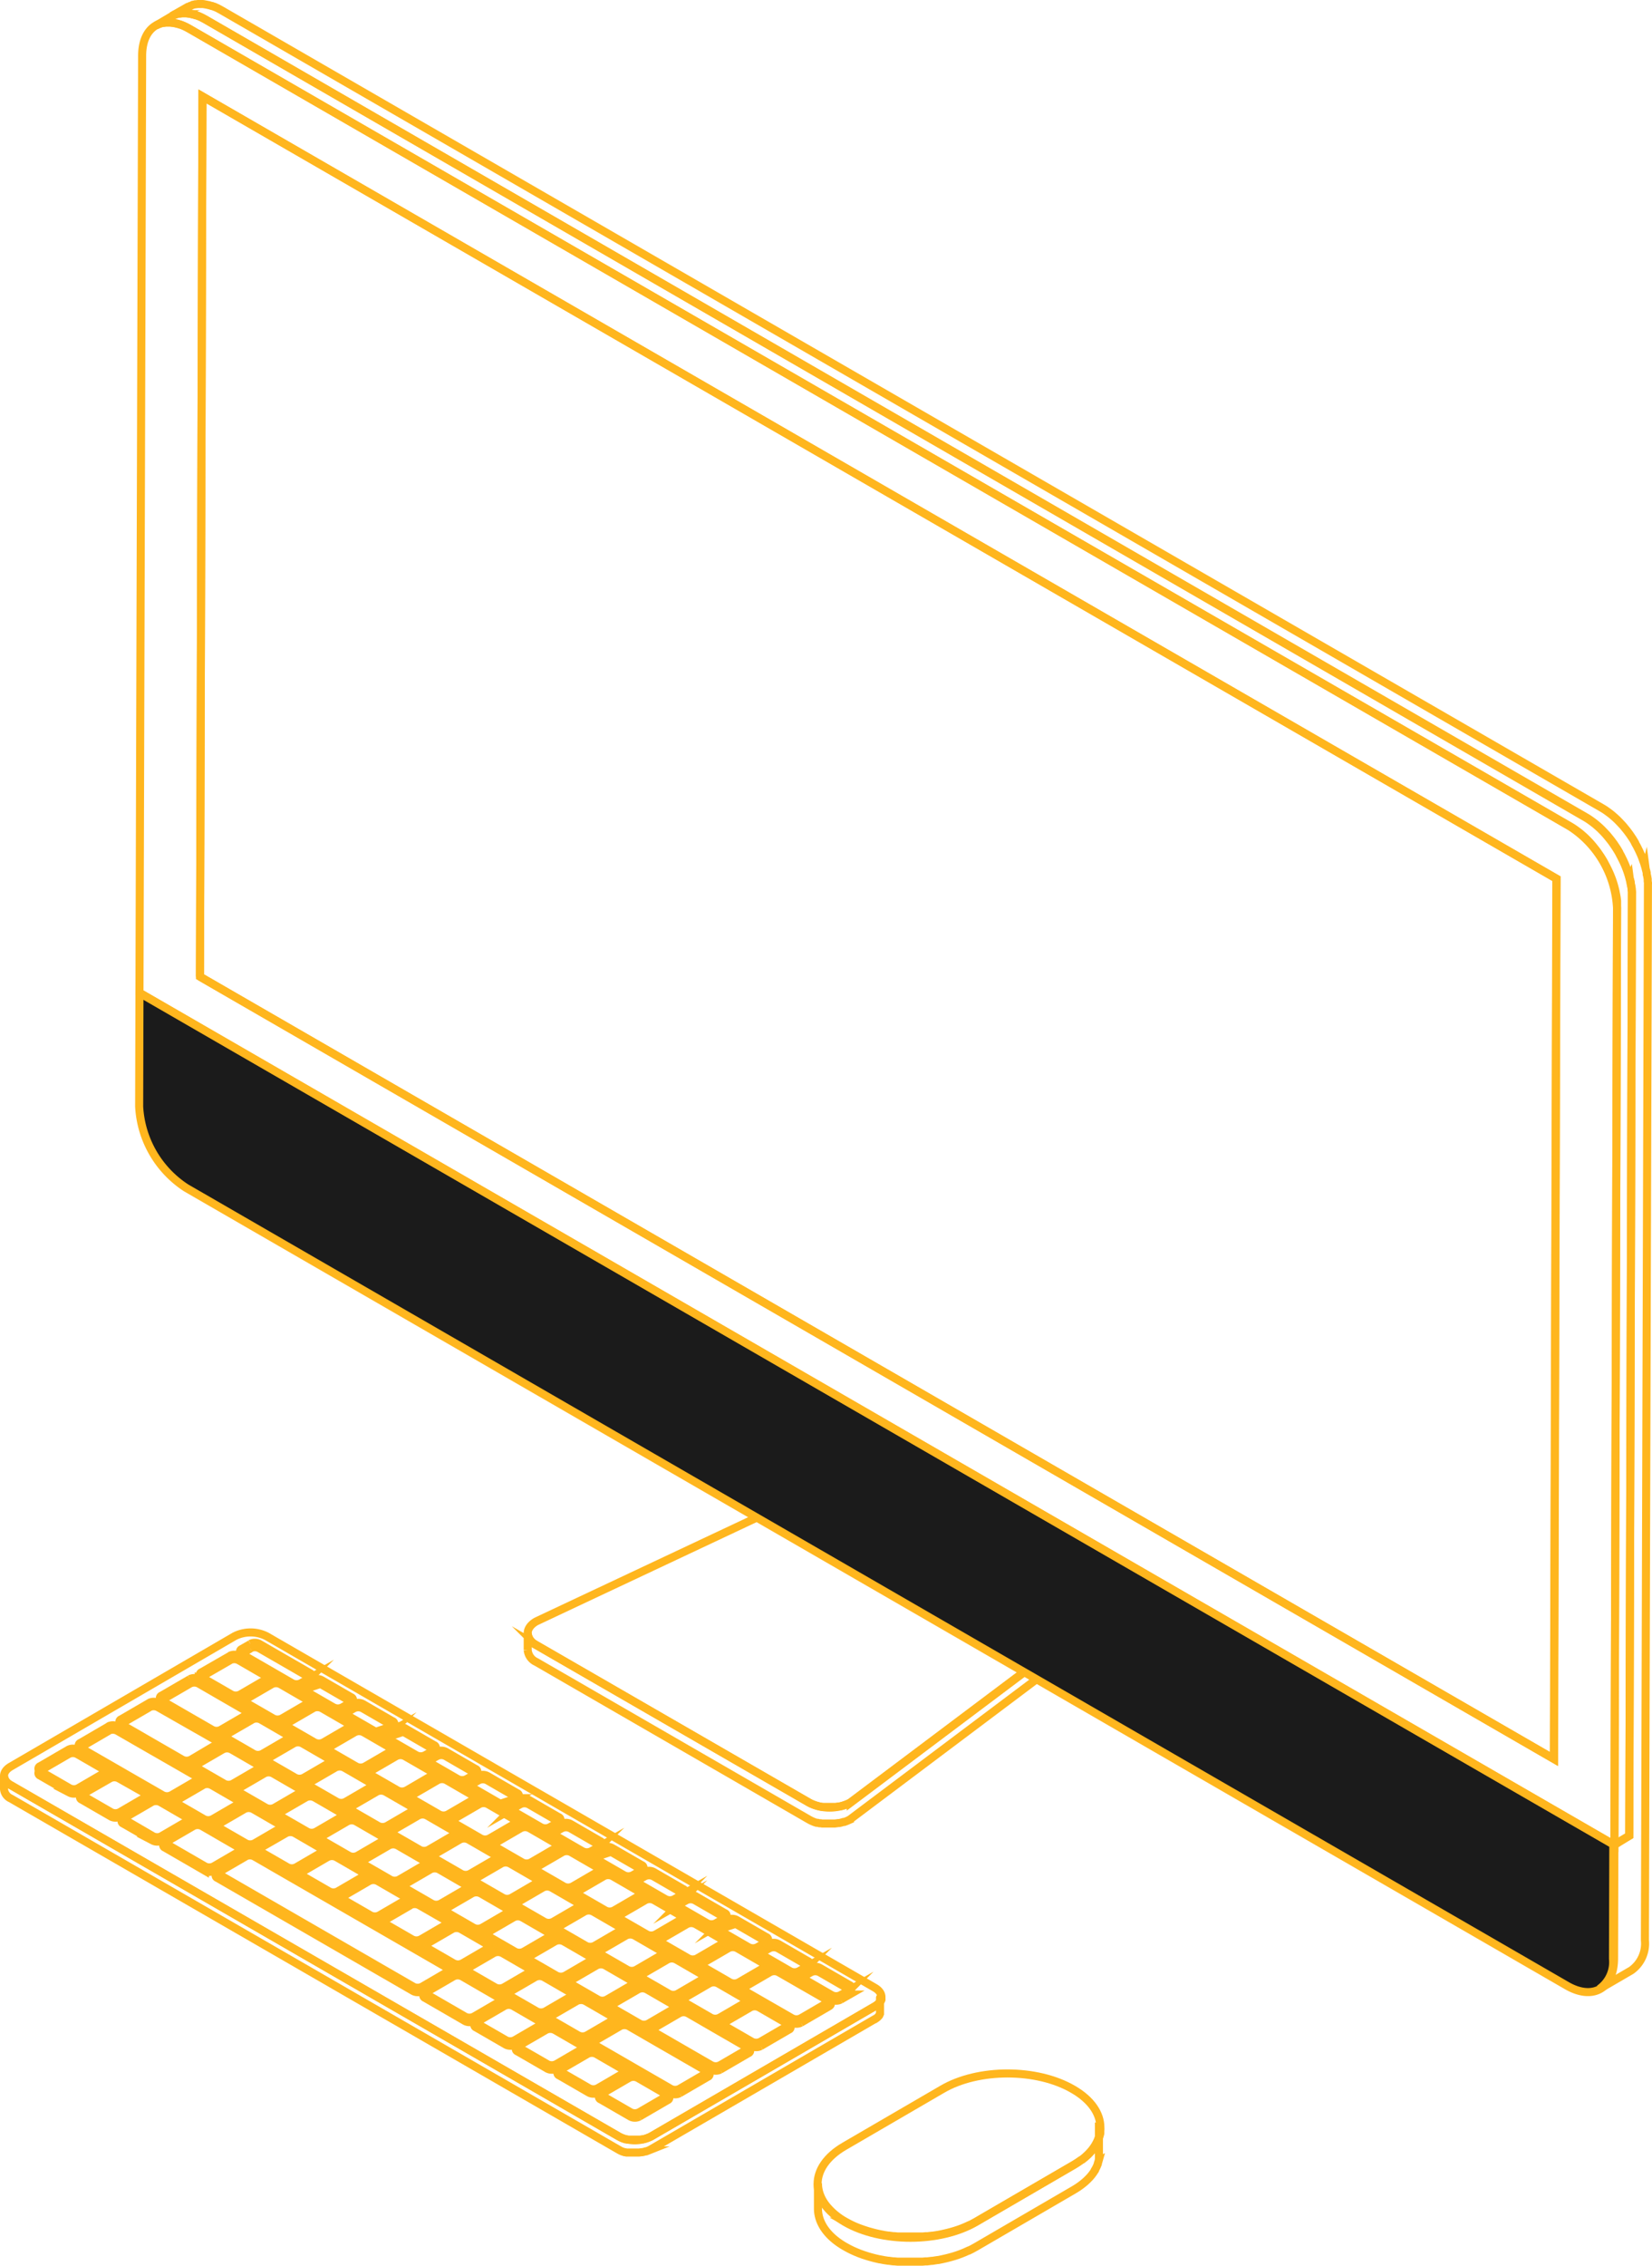 <svg xmlns="http://www.w3.org/2000/svg" viewBox="590.734 312.651 205.097 281.119">
  <defs>
    <style>
      .cls-1 {
        fill: none;
      }

      .cls-1, .cls-2 {
        stroke: #ffb61e;
        stroke-miterlimit: 10;
        stroke-width: 1px;
      }

      .cls-2 {
        fill: #1b1b1b;
      }
    </style>
  </defs>
  <g id="iMacOutline" transform="translate(590.744 312.601)">
    <g id="Escritorio_2D" data-name="Escritorio 2D" transform="translate(0.49 0.55)">
      <g id="Monitor" transform="translate(16.776)">
        <path id="Path_86" data-name="Path 86" class="cls-1" d="M190.4,360.945v.2a.133.133,0,0,1-.033.1l-.039.088-.05.11-.05.077-.083.127-.094.121h0l-.149.149-.11.088-.1.077-.127.088-.138.088-30.863,23.18a3.705,3.705,0,0,1-.336.171l-.1.044-.281.1-.1.033-.182.055-.143.039-.2.044h-.138l-.408.055h-1.675l-.187-.033-.149-.028-.22-.055-.121-.033c-.132-.039-.259-.083-.386-.132l-.182-.077-.094-.039-.265-.138-33.883-19.554a1.791,1.791,0,0,1-1.058-1.477v2.105a1.791,1.791,0,0,0,1.058,1.477l33.9,19.576.265.138.094.039.16.072h0c.127.05.254.094.386.132h.127l.22.055h.149l.187.033h1.6l.408-.055h.116l.2-.044.138-.039.187-.055h.1l.281-.1.1-.044a3.727,3.727,0,0,0,.336-.171l30.863-23.18h.044l.094-.061.127-.088.1-.077.11-.094h0l.127-.132v-.028L190,363.8v-.039l.083-.127.033-.055h0c0-.039.039-.072.055-.11l.033-.066h0a.133.133,0,0,1,.033-.1c.033-.033,0-.05,0-.072h0V360.9C190.4,360.852,190.4,360.89,190.4,360.945Z" transform="translate(-70.216 -162.293)"/>
        <path id="Path_87" data-name="Path 87" class="cls-1" d="M189.332,345.556c1.405.81,1.411,2.122,0,2.937l-30.863,23.18a5.588,5.588,0,0,1-5.07,0L119.51,352.12c-1.405-.81-1.411-2.122,0-2.937l39.13-18.408a5.583,5.583,0,0,1,5.065,0Z" transform="translate(-70.217 -148.508)"/>
        <path id="Path_88" data-name="Path 88" class="cls-2" d="M30.969,223.14l-.039,14.114a12.863,12.863,0,0,0,5.825,10.091l171.421,98.982c3.23,1.863,5.853.369,5.864-3.345l.039-14.114Z" transform="translate(-30.93 -100.466)"/>
        <path id="Path_89" data-name="Path 89" class="cls-1" d="M208.616,104.45a12.835,12.835,0,0,1,5.825,10.1l-.325,116.265L31,125.073,31.331,8.813c0-3.709,2.634-5.208,5.864-3.345Zm-170.1,18.628L206.6,220.141l.309-109.222L38.82,13.862l-.309,109.222" transform="translate(-30.961 -2.398)"/>
        <path id="Path_90" data-name="Path 90" class="cls-1" d="M44.939,21.34,44.63,130.562l168.115,97.064.309-109.222Z" transform="translate(-37.08 -9.882)"/>
        <path id="Path_91" data-name="Path 91" class="cls-1" d="M363.26,414.98Z" transform="translate(-180.105 -186.578)"/>
        <path id="Path_92" data-name="Path 92" class="cls-1" d="M40.239.914h.072L40.52.8h.072l.281-.149h0a2.007,2.007,0,0,0,.292-.066h.083L41.512.55h.463a1.368,1.368,0,0,1,.391.039h0a4.684,4.684,0,0,1,.485.1h.044l.314.1h.066l.259.1h.033l.066.028.281.127.1.05.369.2L215.832,100.3c.187.11.375.226.551.353l.176.127.369.276.2.165.331.287.2.187.121.116.127.132q.2.2.391.413l.127.132.1.121.226.276.149.182.116.154.165.22.11.149.176.265.116.171.05.072q.154.242.3.5v.033l.055.1.2.358.083.171.088.176.077.154c.066.138.127.276.187.413l.033.072h0q.116.259.215.551l.033.1.072.193c.033.088.066.176.094.265s.039.138.061.2l.072.243.044.149a1.284,1.284,0,0,0,.066.27c.022.094.05.2.072.3v.1a.425.425,0,0,0,.039.215c.028.154.061.314.083.468v.127a1.291,1.291,0,0,0,.028.292.531.531,0,0,1,0,.209v.645L221.2,226.665h0l-.039,14.114a4.08,4.08,0,0,1-1.7,3.748l-1.979,1.152L215.5,246.83a4.086,4.086,0,0,0,1.7-3.748l.039-14.114h0l1.979-1.146h0l.331-116.259v-.854c0-.072-.033-.281-.05-.419s-.05-.309-.083-.468-.039-.215-.061-.32-.05-.2-.072-.3-.072-.276-.11-.419l-.072-.243q-.072-.231-.154-.468l-.072-.193c-.083-.215-.165-.43-.259-.639l-.033-.072q-.127-.287-.265-.551l-.088-.176-.287-.551-.055-.1c-.116-.2-.242-.4-.369-.6l-.116-.171-.287-.419-.165-.22-.265-.336-.226-.276-.22-.254q-.193-.215-.391-.413l-.248-.248-.2-.182-.331-.287-.2-.165-.369-.276-.176-.127c-.182-.127-.369-.248-.551-.353L42.415,2.451l-.369-.2-.1-.05-.276-.127-.1-.044-.259-.1h-.061l-.314-.1h-.044a4.7,4.7,0,0,0-.485-.1h0c-.132,0-.265-.033-.391-.039h-.468l-.265.033H39.2a1.069,1.069,0,0,0-.292.066h0l-.287.11h-.072l-.215.1-.072.039Z" transform="translate(-34.22 -0.55)"/>
        <path id="Path_93" data-name="Path 93" class="cls-1" d="M36.662,3.008h.072l.215-.165h.072l.265-.094h0a2.007,2.007,0,0,0,.292-.066h.083l.265-.033h.468a1.368,1.368,0,0,1,.391.039h0a4.684,4.684,0,0,1,.485.1h.044l.314.1h.066l.259.1h.033l.066.028.281.127.1.05.38.2,171.438,99c.187.11.375.226.551.353l.176.127.369.276.2.165.331.287.2.187.121.116.127.132q.2.2.391.413l.127.132.1.121.226.276.149.182.116.154.165.22.11.149.176.265.116.171.05.072q.154.243.3.5v.033l.055.1.2.358.083.171.088.176.077.154c.066.138.127.276.187.413l.033.072h0q.116.259.215.551l.033.1.072.193c.033.088.066.176.094.265s.039.138.061.2l.072.242.044.149a1.284,1.284,0,0,0,.066.27c.022.094.05.2.072.3v.1a.426.426,0,0,0,.039.215c.028.154.061.314.083.468v.127a1.291,1.291,0,0,0,.028.292.531.531,0,0,1,0,.209v.645l-.331,116.259-1.846,1.152.331-116.259v-.854c0-.072-.033-.281-.05-.419s-.05-.309-.083-.468-.039-.215-.061-.32-.05-.2-.072-.3-.072-.276-.11-.419l-.072-.242q-.072-.231-.154-.468l-.072-.193c-.083-.215-.165-.43-.259-.639l-.033-.072q-.127-.287-.265-.551l-.088-.176-.287-.551-.055-.1c-.116-.2-.242-.4-.369-.6l-.116-.171-.287-.419-.165-.22-.265-.336-.226-.276-.22-.254q-.193-.215-.391-.413l-.248-.248-.2-.182-.331-.287-.2-.165-.369-.276-.176-.127c-.182-.127-.369-.248-.551-.353L38.844,4.562l-.369-.2-.1-.05-.276-.127L38,4.144l-.259-.1h-.061l-.325-.1h-.044a4.7,4.7,0,0,0-.485-.1h0c-.132,0-.265-.033-.391-.039h-.463l-.265.033H35.62a1.07,1.07,0,0,0-.292.066h0l-.265.094-.077.033-.215.1-.072.039Z" transform="translate(-32.622 -1.493)"/>
        <path id="Path_94" data-name="Path 94" class="cls-1" d="M363.26,414.98Z" transform="translate(-180.105 -186.578)"/>
      </g>
      <g id="Teclado" transform="translate(0 202.036)">
        <path id="Path_95" data-name="Path 95" class="cls-1" d="M109.425,426.954v.242l-.028.066-.039.088-.039.061-.066.1-.077.094h0l-.121.116-.088.072-.077.061-.1.066-.1.066-27.8,16.153a2.909,2.909,0,0,1-.265.132l-.083.033-.22.083-.083.028-.143.044-.11.028-.154.033h-.1l-.32.044H77.9l-.176-.044h-.1l-.3-.1-.143-.061-.072-.033-.2-.11L1.322,400.577A1.405,1.405,0,0,1,.49,399.42v1.653a1.405,1.405,0,0,0,.832,1.157l75.5,43.594.2.11.072.033.127.055h0l.3.1H77.6l.176.044h1.543l.32-.044h.088l.154-.033.11-.028.143-.044h.083l.22-.083.083-.033a2.943,2.943,0,0,0,.265-.132l27.8-16.153h.033l.072-.05.1-.066.077-.061.088-.072h0l.1-.1h0l.055-.066v-.028l.066-.1.028-.039h0l.039-.088v-.05h0v-.138h0v-1.8S109.425,426.927,109.425,426.954Z" transform="translate(-0.49 -381.629)"/>
        <path id="Path_96" data-name="Path 96" class="cls-1" d="M108.6,411.224c1.1.639,1.1,1.653,0,2.3L80.8,429.681a4.409,4.409,0,0,1-3.979,0l-75.5-43.594c-1.1-.639-1.1-1.653,0-2.3l27.793-16.17a4.409,4.409,0,0,1,3.979,0Z" transform="translate(-0.494 -367.139)"/>
        <path id="Path_97" data-name="Path 97" class="cls-1" d="M51.88,417.47l-3.505,2.039a.331.331,0,0,0,0,.628L72.69,434.174a1.19,1.19,0,0,0,1.1,0l3.505-2.039a.331.331,0,0,0,0-.628L52.96,417.47a1.191,1.191,0,0,0-1.1,0" transform="translate(-21.882 -389.671)"/>
        <path id="Path_98" data-name="Path 98" class="cls-1" d="M21.04,389.18l-3.505,2.045a.331.331,0,0,0,0,.628l10.185,5.869a1.2,1.2,0,0,0,1.1,0l3.505-2.039a.331.331,0,0,0,0-.628L22.1,389.18a1.19,1.19,0,0,0-1.1,0" transform="translate(-8.039 -376.972)"/>
        <path id="Path_99" data-name="Path 99" class="cls-1" d="M143.6,464l3.505-2.039a.331.331,0,0,0,0-.628l-9.8-5.654a1.2,1.2,0,0,0-1.1,0l-3.505,2.039a.331.331,0,0,0,0,.628l9.8,5.655a1.19,1.19,0,0,0,1.1,0" transform="translate(-59.732 -406.823)"/>
        <path id="Path_100" data-name="Path 100" class="cls-1" d="M30.2,383.89l-3.505,2.039a.331.331,0,0,0,0,.628l7.578,4.376a1.191,1.191,0,0,0,1.1,0l3.511-2.083a.331.331,0,0,0,0-.628L31.28,383.89a1.19,1.19,0,0,0-1.1,0" transform="translate(-12.151 -374.597)"/>
        <path id="Path_101" data-name="Path 101" class="cls-1" d="M154.627,459.764l3.505-2.039a.331.331,0,0,0,0-.628l-7.49-4.326a1.191,1.191,0,0,0-1.1,0l-3.505,2.039a.331.331,0,0,0,0,.628l7.49,4.326a1.19,1.19,0,0,0,1.1,0" transform="translate(-65.72 -405.516)"/>
        <path id="Path_102" data-name="Path 102" class="cls-1" d="M39.32,378.56,35.815,380.6a.331.331,0,0,0,0,.628l6.261,3.615a1.19,1.19,0,0,0,1.1,0l3.505-2.039a.331.331,0,0,0,0-.628l-6.261-3.615a1.19,1.19,0,0,0-1.1,0" transform="translate(-16.244 -372.205)"/>
        <path id="Path_103" data-name="Path 103" class="cls-1" d="M173.818,449.791l3.505-2.039c.353-.2.231-.491,0-.628l-6.261-3.593a1.19,1.19,0,0,0-1.1,0l-3.505,2.039a.331.331,0,0,0,0,.628l6.261,3.593a1.191,1.191,0,0,0,1.1,0" transform="translate(-74.886 -401.368)"/>
        <path id="Path_104" data-name="Path 104" class="cls-1" d="M101.217,450.019l3.505-2.039a.331.331,0,0,0,0-.628l-4.96-2.871a1.2,1.2,0,0,0-1.1,0l-3.505,2.039a.331.331,0,0,0,0,.628l4.96,2.871a1.19,1.19,0,0,0,1.1,0" transform="translate(-42.881 -401.796)"/>
        <path id="Path_105" data-name="Path 105" class="cls-1" d="M42.617,416.179l3.505-2.039a.331.331,0,0,0,0-.628l-4.96-2.871a1.19,1.19,0,0,0-1.1,0l-3.505,2.039a.331.331,0,0,0,0,.628l4.96,2.871a1.19,1.19,0,0,0,1.1,0" transform="translate(-16.577 -386.605)"/>
        <path id="Path_106" data-name="Path 106" class="cls-1" d="M126.44,450.03l-3.505,2.039a.331.331,0,0,0,0,.628l3.693,2.133a1.2,1.2,0,0,0,1.1,0l3.505-2.039a.331.331,0,0,0,0-.628l-3.693-2.133a1.2,1.2,0,0,0-1.1,0" transform="translate(-55.351 -404.287)"/>
        <path id="Path_107" data-name="Path 107" class="cls-1" d="M65.723,414.976a.331.331,0,0,0,0-.628l-3.665-2.127a1.2,1.2,0,0,0-1.1,0l-3.511,2.023a.331.331,0,0,0,0,.628L61.137,417a1.19,1.19,0,0,0,1.1,0l3.505-2.039" transform="translate(-25.954 -387.315)"/>
        <path id="Path_108" data-name="Path 108" class="cls-1" d="M79.66,423.02l-3.505,2.039a.331.331,0,0,0,0,.628l3.693,2.133a1.2,1.2,0,0,0,1.1,0l3.505-2.039a.331.331,0,0,0,0-.628l-3.693-2.133a1.2,1.2,0,0,0-1.1,0" transform="translate(-34.352 -392.163)"/>
        <path id="Path_109" data-name="Path 109" class="cls-1" d="M107.73,439.23l-3.505,2.039a.331.331,0,0,0,0,.628l3.693,2.133a1.19,1.19,0,0,0,1.1,0l3.505-2.039a.331.331,0,0,0,0-.628l-3.693-2.133a1.2,1.2,0,0,0-1.1,0" transform="translate(-46.952 -399.439)"/>
        <path id="Path_110" data-name="Path 110" class="cls-1" d="M89.02,428.43l-3.505,2.039a.331.331,0,0,0,0,.628l3.693,2.133a1.2,1.2,0,0,0,1.1,0l3.505-2.039a.331.331,0,0,0,0-.628l-3.726-2.133a1.2,1.2,0,0,0-1.1,0" transform="translate(-38.554 -394.591)"/>
        <path id="Path_111" data-name="Path 111" class="cls-1" d="M86.179,405.012l-3.687-2.122a1.191,1.191,0,0,0-1.1,0l-3.505,2.039a.331.331,0,0,0,0,.628l3.693,2.133a1.2,1.2,0,0,0,1.1,0l3.505-2.039a.331.331,0,0,0,0-.628" transform="translate(-35.129 -383.126)"/>
        <path id="Path_112" data-name="Path 112" class="cls-1" d="M68.34,388.9l3.505-2.039a.331.331,0,0,0,0-.628L68.152,384.1a1.191,1.191,0,0,0-1.1,0l-3.505,2.039a.331.331,0,0,0,0,.628l3.693,2.133a1.2,1.2,0,0,0,1.1,0" transform="translate(-28.692 -374.692)"/>
        <path id="Path_113" data-name="Path 113" class="cls-1" d="M98.567,438.62a1.19,1.19,0,0,0,1.1,0l3.505-2.039a.331.331,0,0,0,0-.628l-3.693-2.133a1.191,1.191,0,0,0-1.1,0l-3.505,2.039a.331.331,0,0,0,0,.628l3.693,2.133" transform="translate(-42.755 -397.01)"/>
        <path id="Path_114" data-name="Path 114" class="cls-1" d="M52.85,411.61l3.505-2.039a.331.331,0,0,0,0-.628l-3.693-2.133a1.19,1.19,0,0,0-1.1,0l-3.505,2.039a.331.331,0,0,0,0,.628l3.693,2.133a1.19,1.19,0,0,0,1.1,0" transform="translate(-21.739 -384.886)"/>
        <path id="Path_115" data-name="Path 115" class="cls-1" d="M152.815,448.717l3.693,2.133a1.2,1.2,0,0,0,1.1,0l3.505-2.039a.331.331,0,0,0,0-.628l-3.693-2.133a1.19,1.19,0,0,0-1.1,0l-3.505,2.039a.331.331,0,0,0,0,.628" transform="translate(-68.763 -402.5)"/>
        <path id="Path_116" data-name="Path 116" class="cls-1" d="M104.895,415.8,101.2,413.67a1.19,1.19,0,0,0-1.1,0l-3.505,2.039a.331.331,0,0,0,0,.628l3.693,2.133a1.2,1.2,0,0,0,1.1,0l3.505-2.039a.331.331,0,0,0,0-.628" transform="translate(-43.527 -387.965)"/>
        <path id="Path_117" data-name="Path 117" class="cls-1" d="M152.55,437.51l3.505-2.039a.331.331,0,0,0,0-.628l-3.693-2.133a1.19,1.19,0,0,0-1.1,0l-3.505,2.039a.331.331,0,0,0,0,.628l3.693,2.133a1.2,1.2,0,0,0,1.1,0" transform="translate(-66.492 -396.512)"/>
        <path id="Path_118" data-name="Path 118" class="cls-1" d="M87.05,399.7l3.505-2.05a.331.331,0,0,0,0-.628l-3.693-2.127a1.191,1.191,0,0,0-1.1,0l-3.505,2.039a.331.331,0,0,0,0,.628l3.693,2.133a1.2,1.2,0,0,0,1.1,0" transform="translate(-37.09 -379.535)"/>
        <path id="Path_119" data-name="Path 119" class="cls-1" d="M120.8,461.331l3.505-2.039a.331.331,0,0,0,0-.628l-3.693-2.133a1.2,1.2,0,0,0-1.1,0L116,458.57a.331.331,0,0,0,0,.628l3.693,2.133a1.19,1.19,0,0,0,1.1,0" transform="translate(-52.24 -407.204)"/>
        <path id="Path_120" data-name="Path 120" class="cls-1" d="M53.336,386.66,49.815,388.7a.331.331,0,0,0,0,.628l3.693,2.133a1.2,1.2,0,0,0,1.1,0l3.505-2.039a.331.331,0,0,0,0-.628l-3.693-2.133a1.191,1.191,0,0,0-1.1,0" transform="translate(-22.529 -375.841)"/>
        <path id="Path_121" data-name="Path 121" class="cls-1" d="M142.315,437.413l-3.693-2.133a1.19,1.19,0,0,0-1.1,0l-3.505,2.039a.331.331,0,0,0,0,.628l3.693,2.133a1.2,1.2,0,0,0,1.1,0l3.505-2.039a.331.331,0,0,0,0-.628" transform="translate(-60.324 -397.665)"/>
        <path id="Path_122" data-name="Path 122" class="cls-1" d="M123.6,426.613l-3.693-2.133a1.191,1.191,0,0,0-1.1,0l-3.505,2.039a.331.331,0,0,0,0,.628L119,429.28a1.2,1.2,0,0,0,1.1,0l3.505-2.039a.331.331,0,0,0,0-.628" transform="translate(-51.926 -392.817)"/>
        <path id="Path_123" data-name="Path 123" class="cls-1" d="M124.48,421.31l3.505-2.039a.331.331,0,0,0,0-.628l-3.693-2.133a1.19,1.19,0,0,0-1.1,0l-3.505,2.039a.331.331,0,0,0,0,.628l3.693,2.133a1.2,1.2,0,0,0,1.1,0" transform="translate(-53.892 -389.24)"/>
        <path id="Path_124" data-name="Path 124" class="cls-1" d="M105.77,410.5l3.505-2.039a.331.331,0,0,0,0-.628l-3.693-2.133a1.19,1.19,0,0,0-1.1,0l-3.505,2.039a.331.331,0,0,0,0,.628l3.693,2.133a1.2,1.2,0,0,0,1.1,0" transform="translate(-45.493 -384.387)"/>
        <path id="Path_125" data-name="Path 125" class="cls-1" d="M117.09,444.63l-3.505,2.039a.331.331,0,0,0,0,.628l3.693,2.133a1.19,1.19,0,0,0,1.1,0l3.505-2.039a.331.331,0,0,0,0-.628l-3.693-2.133a1.191,1.191,0,0,0-1.1,0" transform="translate(-51.154 -401.862)"/>
        <path id="Path_126" data-name="Path 126" class="cls-1" d="M70.309,417.62l-3.494,2.039a.331.331,0,0,0,0,.628l3.693,2.133a1.191,1.191,0,0,0,1.1,0l3.505-2.039a.331.331,0,0,0,0-.628l-3.693-2.133a1.19,1.19,0,0,0-1.1,0" transform="translate(-30.16 -389.738)"/>
        <path id="Path_127" data-name="Path 127" class="cls-1" d="M52.555,401.447l3.693,2.133a1.2,1.2,0,0,0,1.1,0l3.505-2.039a.331.331,0,0,0,0-.628l-3.693-2.133a1.19,1.19,0,0,0-1.1,0l-3.505,2.039a.331.331,0,0,0,0,.628" transform="translate(-23.759 -381.281)"/>
        <path id="Path_128" data-name="Path 128" class="cls-1" d="M108.695,433.857l3.693,2.133a1.191,1.191,0,0,0,1.1,0l3.505-2.039a.331.331,0,0,0,0-.628L113.3,431.19a1.191,1.191,0,0,0-1.1,0l-3.505,2.039a.331.331,0,0,0,0,.628" transform="translate(-48.959 -395.829)"/>
        <path id="Path_129" data-name="Path 129" class="cls-1" d="M136.765,450.067l3.693,2.133a1.2,1.2,0,0,0,1.1,0l3.505-2.039a.331.331,0,0,0,0-.628l-3.693-2.133a1.191,1.191,0,0,0-1.1,0l-3.505,2.039a.331.331,0,0,0,0,.628" transform="translate(-61.559 -403.106)"/>
        <path id="Path_130" data-name="Path 130" class="cls-1" d="M89.975,423.057l3.693,2.133a1.2,1.2,0,0,0,1.1,0l3.505-2.039a.331.331,0,0,0,0-.628l-3.693-2.133a1.19,1.19,0,0,0-1.1,0l-3.505,2.039a.331.331,0,0,0,0,.628" transform="translate(-40.556 -390.981)"/>
        <path id="Path_131" data-name="Path 131" class="cls-1" d="M114.245,421.2l-3.693-2.133a1.19,1.19,0,0,0-1.1,0l-3.505,2.039a.331.331,0,0,0,0,.628l3.693,2.133a1.19,1.19,0,0,0,1.1,0l3.505-2.039a.331.331,0,0,0,0-.628" transform="translate(-47.724 -390.389)"/>
        <path id="Path_132" data-name="Path 132" class="cls-1" d="M67.465,394.153l-3.693-2.133a1.19,1.19,0,0,0-1.1,0l-3.505,2.039a.331.331,0,0,0,0,.628l3.693,2.133a1.19,1.19,0,0,0,1.1,0l3.505-2.039a.331.331,0,0,0,0-.628" transform="translate(-26.726 -378.247)"/>
        <path id="Path_133" data-name="Path 133" class="cls-1" d="M151.675,442.813l-3.693-2.133a1.19,1.19,0,0,0-1.1,0l-3.505,2.039a.331.331,0,0,0,0,.628l3.693,2.133a1.19,1.19,0,0,0,1.1,0l3.505-2.039a.331.331,0,0,0,0-.628" transform="translate(-64.526 -400.089)"/>
        <path id="Path_134" data-name="Path 134" class="cls-1" d="M96.41,405.1l3.505-2.039a.331.331,0,0,0,0-.628L96.222,400.3a1.19,1.19,0,0,0-1.1,0l-3.505,2.039a.331.331,0,0,0,0,.628l3.693,2.133a1.191,1.191,0,0,0,1.1,0" transform="translate(-41.292 -381.964)"/>
        <path id="Path_135" data-name="Path 135" class="cls-1" d="M111.44,455.93l3.505-2.039a.331.331,0,0,0,0-.628l-3.693-2.133a1.19,1.19,0,0,0-1.1,0l-3.505,2.039a.331.331,0,0,0,0,.628l3.693,2.133a1.191,1.191,0,0,0,1.1,0" transform="translate(-48.038 -404.78)"/>
        <path id="Path_136" data-name="Path 136" class="cls-1" d="M54.225,381.367l3.693,2.133a1.19,1.19,0,0,0,1.1,0l3.505-2.039a.331.331,0,0,0,0-.628L58.832,378.7a1.191,1.191,0,0,0-1.1,0l-3.505,2.039a.331.331,0,0,0,0,.628" transform="translate(-24.508 -372.268)"/>
        <path id="Path_137" data-name="Path 137" class="cls-1" d="M48.347,373.3l-3.533,2.039a.331.331,0,0,0,0,.628l3.693,2.133a1.2,1.2,0,0,0,1.1,0l3.505-2.039a.331.331,0,0,0,0-.628L49.422,373.3a1.19,1.19,0,0,0-1.1,0" transform="translate(-20.284 -369.844)"/>
        <path id="Path_138" data-name="Path 138" class="cls-1" d="M133.84,426.71l3.505-2.039a.331.331,0,0,0,0-.628l-3.693-2.133a1.19,1.19,0,0,0-1.1,0l-3.505,2.039a.331.331,0,0,0,0,.628l3.693,2.133a1.2,1.2,0,0,0,1.1,0" transform="translate(-58.093 -391.664)"/>
        <path id="Path_139" data-name="Path 139" class="cls-1" d="M143.19,432.11l3.505-2.039a.331.331,0,0,0,0-.628L143,427.31a1.19,1.19,0,0,0-1.1,0l-3.505,2.039a.331.331,0,0,0,0,.628l3.693,2.133a1.191,1.191,0,0,0,1.1,0" transform="translate(-62.29 -394.088)"/>
        <path id="Path_140" data-name="Path 140" class="cls-1" d="M71.265,412.247l3.693,2.133a1.19,1.19,0,0,0,1.1,0l3.505-2.039a.331.331,0,0,0,0-.628l-3.693-2.133a1.19,1.19,0,0,0-1.1,0l-3.505,2.039a.331.331,0,0,0,0,.628" transform="translate(-32.157 -386.129)"/>
        <path id="Path_141" data-name="Path 141" class="cls-1" d="M166.84,456.25l3.505-2.039a.331.331,0,0,0,0-.628l-3.693-2.133a1.19,1.19,0,0,0-1.1,0l-3.505,2.039a.331.331,0,0,0,0,.628l3.693,2.133a1.19,1.19,0,0,0,1.1,0" transform="translate(-72.906 -404.924)"/>
        <path id="Path_142" data-name="Path 142" class="cls-1" d="M139.51,472.13l3.505-2.039a.331.331,0,0,0,0-.628l-3.693-2.133a1.19,1.19,0,0,0-1.1,0l-3.505,2.039a.331.331,0,0,0,0,.628l3.693,2.133a1.19,1.19,0,0,0,1.1,0" transform="translate(-60.638 -412.052)"/>
        <path id="Path_143" data-name="Path 143" class="cls-1" d="M68.565,400.127l3.693,2.133a1.19,1.19,0,0,0,1.1,0l3.505-2.039a.331.331,0,0,0,0-.628l-3.693-2.133a1.19,1.19,0,0,0-1.1,0L68.565,399.5a.331.331,0,0,0,0,.628" transform="translate(-30.945 -380.689)"/>
        <path id="Path_144" data-name="Path 144" class="cls-1" d="M95.535,410.4l-3.693-2.133a1.19,1.19,0,0,0-1.1,0l-3.505,2.039a.331.331,0,0,0,0,.628l3.693,2.133a1.19,1.19,0,0,0,1.1,0l3.505-2.039a.331.331,0,0,0,0-.628" transform="translate(-39.326 -385.541)"/>
        <path id="Path_145" data-name="Path 145" class="cls-1" d="M132.965,432.013l-3.693-2.133a1.191,1.191,0,0,0-1.1,0l-3.505,2.039a.331.331,0,0,0,0,.628l3.693,2.133a1.191,1.191,0,0,0,1.1,0l3.505-2.039a.331.331,0,0,0,0-.628" transform="translate(-56.127 -395.241)"/>
        <path id="Path_146" data-name="Path 146" class="cls-1" d="M72.935,391.539a.331.331,0,0,0,0,.628l3.693,2.133a1.19,1.19,0,0,0,1.1,0l3.505-2.039a.331.331,0,0,0,0-.628L77.542,389.5a1.191,1.191,0,0,0-1.1,0l-3.505,2.039" transform="translate(-32.907 -377.116)"/>
        <path id="Path_147" data-name="Path 147" class="cls-1" d="M161.91,442.92l3.505-2.039a.331.331,0,0,0,0-.628l-3.693-2.133a1.19,1.19,0,0,0-1.1,0l-3.505,2.039a.331.331,0,0,0,0,.628l3.693,2.133a1.19,1.19,0,0,0,1.1,0" transform="translate(-70.693 -398.94)"/>
        <path id="Path_148" data-name="Path 148" class="cls-1" d="M115.12,415.91l3.505-2.039a.331.331,0,0,0,0-.628l-3.693-2.133a1.191,1.191,0,0,0-1.1,0l-3.505,2.039a.331.331,0,0,0,0,.628l3.693,2.133a1.19,1.19,0,0,0,1.1,0" transform="translate(-49.69 -386.816)"/>
        <path id="Path_149" data-name="Path 149" class="cls-1" d="M130.16,466.73l3.505-2.039a.331.331,0,0,0,0-.628l-3.693-2.133a1.19,1.19,0,0,0-1.1,0l-3.505,2.039a.331.331,0,0,0,0,.628l3.693,2.133a1.19,1.19,0,0,0,1.1,0" transform="translate(-56.441 -409.628)"/>
        <path id="Path_150" data-name="Path 150" class="cls-1" d="M65.41,404.19,61.9,406.229a.331.331,0,0,0,0,.628L65.6,408.99a1.19,1.19,0,0,0,1.1,0l3.505-2.039a.331.331,0,0,0,0-.628l-3.693-2.133a1.19,1.19,0,0,0-1.1,0" transform="translate(-27.956 -383.71)"/>
        <path id="Path_151" data-name="Path 151" class="cls-1" d="M80.615,417.657l3.693,2.133a1.191,1.191,0,0,0,1.1,0l3.505-2.039a.331.331,0,0,0,0-.628l-3.693-2.133a1.19,1.19,0,0,0-1.1,0l-3.505,2.039a.331.331,0,0,0,0,.628" transform="translate(-36.354 -388.558)"/>
        <path id="Path_152" data-name="Path 152" class="cls-1" d="M99.335,428.457l3.693,2.133a1.19,1.19,0,0,0,1.1,0l3.505-2.039a.331.331,0,0,0,0-.628l-3.693-2.133a1.191,1.191,0,0,0-1.1,0l-3.505,2.039a.331.331,0,0,0,0,.628" transform="translate(-44.757 -393.405)"/>
        <path id="Path_153" data-name="Path 153" class="cls-1" d="M118.045,439.257l3.693,2.133a1.19,1.19,0,0,0,1.1,0l3.505-2.039a.331.331,0,0,0,0-.628l-3.693-2.133a1.19,1.19,0,0,0-1.1,0l-3.505,2.039a.331.331,0,0,0,0,.628" transform="translate(-53.156 -398.253)"/>
        <path id="Path_154" data-name="Path 154" class="cls-1" d="M127.4,444.667,131.1,446.8a1.19,1.19,0,0,0,1.1,0l3.505-2.039a.331.331,0,0,0,0-.628L132.012,442a1.191,1.191,0,0,0-1.1,0l-3.505,2.039a.331.331,0,0,0,0,.628" transform="translate(-57.357 -400.682)"/>
        <path id="Path_155" data-name="Path 155" class="cls-1" d="M46.69,393.38l-3.505,2.039a.331.331,0,0,0,0,.628l3.693,2.133a1.19,1.19,0,0,0,1.1,0l3.505-2.039a.331.331,0,0,0,0-.628l-3.693-2.133a1.191,1.191,0,0,0-1.1,0" transform="translate(-19.553 -378.857)"/>
        <path id="Path_156" data-name="Path 156" class="cls-1" d="M42.23,401.42l-3.505,2.039a.331.331,0,0,0,0,.628l3.632,2.1a1.2,1.2,0,0,0,1.1,0l3.505-2.039c.276-.16.3-.413.055-.6l-3.693-2.133a1.2,1.2,0,0,0-1.1,0" transform="translate(-17.551 -382.467)"/>
        <path id="Path_157" data-name="Path 157" class="cls-1" d="M22.549,404.624l3.533-2.034a.331.331,0,0,0,0-.628l-3.665-2.072a1.191,1.191,0,0,0-1.1,0l-3.5,2.012a.331.331,0,0,0,0,.628l3.632,2.1a1.19,1.19,0,0,0,1.1,0" transform="translate(-8.165 -381.779)"/>
        <path id="Path_158" data-name="Path 158" class="cls-1" d="M31.909,410.008l3.505-2.039a.331.331,0,0,0,0-.628l-3.632-2.1a1.2,1.2,0,0,0-1.1,0l-3.505,2.039a.331.331,0,0,0,0,.628l3.659,2.1a1.191,1.191,0,0,0,1.1,0" transform="translate(-12.366 -384.182)"/>
        <path id="Path_159" data-name="Path 159" class="cls-1" d="M13.189,399.2l3.505-2.039a.331.331,0,0,0,0-.628l-3.632-2.094a1.19,1.19,0,0,0-1.1,0l-3.505,2.039a.331.331,0,0,0,0,.628l3.632,2.1a1.19,1.19,0,0,0,1.1,0" transform="translate(-3.963 -379.333)"/>
        <path id="Path_160" data-name="Path 160" class="cls-1" d="M54.946,370.637l-1.1.628a.331.331,0,0,0,0,.6l6.272,3.621a1.19,1.19,0,0,0,1.1,0l1.1-.628a.331.331,0,0,0,0-.628l-6.272-3.621a1.191,1.191,0,0,0-1.1,0" transform="translate(-24.353 -368.636)"/>
        <path id="Path_161" data-name="Path 161" class="cls-1" d="M87.577,389.53l-1.1.628a.331.331,0,0,0,0,.628l3.693,2.133a1.2,1.2,0,0,0,1.1,0l1.1-.628a.331.331,0,0,0,0-.628l-3.693-2.133a1.19,1.19,0,0,0-1.1,0" transform="translate(-38.984 -377.129)"/>
        <path id="Path_162" data-name="Path 162" class="cls-1" d="M125.007,411.14l-1.1.628a.331.331,0,0,0,0,.628l3.693,2.133a1.2,1.2,0,0,0,1.1,0l1.1-.628a.331.331,0,0,0,0-.628l-3.693-2.133a1.191,1.191,0,0,0-1.1,0" transform="translate(-55.786 -386.829)"/>
        <path id="Path_163" data-name="Path 163" class="cls-1" d="M106.287,400.34l-1.1.628a.331.331,0,0,0,0,.628l3.693,2.133a1.2,1.2,0,0,0,1.1,0l1.1-.628a.331.331,0,0,0,0-.628l-3.693-2.133a1.19,1.19,0,0,0-1.1,0" transform="translate(-47.383 -381.981)"/>
        <path id="Path_164" data-name="Path 164" class="cls-1" d="M162.427,432.75l-1.1.628a.331.331,0,0,0,0,.628l3.693,2.133a1.2,1.2,0,0,0,1.1,0l1.1-.628a.331.331,0,0,0,0-.628l-3.693-2.133a1.191,1.191,0,0,0-1.1,0" transform="translate(-72.583 -396.53)"/>
        <path id="Path_165" data-name="Path 165" class="cls-1" d="M143.717,421.95l-1.1.628a.331.331,0,0,0,0,.628l3.693,2.133a1.2,1.2,0,0,0,1.1,0l1.1-.628a.331.331,0,0,0,0-.628l-3.693-2.133a1.191,1.191,0,0,0-1.1,0" transform="translate(-64.184 -391.682)"/>
        <path id="Path_166" data-name="Path 166" class="cls-1" d="M153.077,427.35l-1.1.628a.331.331,0,0,0,0,.628l3.693,2.133a1.19,1.19,0,0,0,1.1,0l1.1-.628a.331.331,0,0,0,0-.628l-3.693-2.133a1.191,1.191,0,0,0-1.1,0" transform="translate(-68.386 -394.106)"/>
        <path id="Path_167" data-name="Path 167" class="cls-1" d="M78.217,384.13l-1.1.628a.331.331,0,0,0,0,.628l3.693,2.133a1.191,1.191,0,0,0,1.1,0l1.1-.628a.331.331,0,0,0,0-.628l-3.693-2.133a1.19,1.19,0,0,0-1.1,0" transform="translate(-34.783 -374.705)"/>
        <path id="Path_168" data-name="Path 168" class="cls-1" d="M115.647,405.74l-1.1.628a.331.331,0,0,0,0,.628l3.693,2.133a1.19,1.19,0,0,0,1.1,0l1.1-.628a.331.331,0,0,0,0-.628l-3.693-2.133a1.191,1.191,0,0,0-1.1,0" transform="translate(-51.584 -384.405)"/>
        <path id="Path_169" data-name="Path 169" class="cls-1" d="M68.889,378.739l-1.075.639a.331.331,0,0,0,0,.628l3.693,2.133a1.19,1.19,0,0,0,1.1,0l1.1-.628a.331.331,0,0,0,0-.628l-3.693-2.133a1.191,1.191,0,0,0-1.1,0" transform="translate(-30.608 -372.29)"/>
        <path id="Path_170" data-name="Path 170" class="cls-1" d="M96.917,394.89l-1.1.628a.331.331,0,0,0,0,.628l3.693,2.133a1.191,1.191,0,0,0,1.1,0l1.1-.628a.331.331,0,0,0,0-.628l-3.693-2.133a1.191,1.191,0,0,0-1.1,0" transform="translate(-43.177 -379.535)"/>
        <path id="Path_171" data-name="Path 171" class="cls-1" d="M184.85,446.939l1.1-.628a.331.331,0,0,0,0-.628l-3.693-2.133a1.19,1.19,0,0,0-1.1,0l-1.1.628a.331.331,0,0,0,0,.628l3.693,2.133a1.19,1.19,0,0,0,1.1,0" transform="translate(-80.99 -401.377)"/>
        <path id="Path_172" data-name="Path 172" class="cls-1" d="M134.357,416.55l-1.1.628a.331.331,0,0,0,0,.628l3.693,2.133a1.19,1.19,0,0,0,1.1,0l1.1-.628a.331.331,0,0,0,0-.628l-3.693-2.133a1.19,1.19,0,0,0-1.1,0" transform="translate(-59.983 -389.258)"/>
        <path id="Path_173" data-name="Path 173" class="cls-1" d="M171.787,438.15l-1.1.628a.331.331,0,0,0,0,.628l3.693,2.133a1.2,1.2,0,0,0,1.1,0l1.1-.628a.331.331,0,0,0,0-.628l-3.693-2.133a1.191,1.191,0,0,0-1.1,0" transform="translate(-76.784 -398.954)"/>
        <path id="Path_174" data-name="Path 174" class="cls-1" d="M51.88,416.47l-3.505,2.039a.331.331,0,0,0,0,.628L72.69,433.174a1.19,1.19,0,0,0,1.1,0l3.505-2.039a.331.331,0,0,0,0-.628L52.96,416.47a1.19,1.19,0,0,0-1.1,0" transform="translate(-21.882 -389.222)"/>
        <path id="Path_175" data-name="Path 175" class="cls-1" d="M21.04,388.18l-3.505,2.045a.331.331,0,0,0,0,.628l10.185,5.864a1.2,1.2,0,0,0,1.1,0l3.505-2.039a.331.331,0,0,0,0-.628L22.1,388.18a1.19,1.19,0,0,0-1.1,0" transform="translate(-8.039 -376.523)"/>
        <path id="Path_176" data-name="Path 176" class="cls-1" d="M143.6,463l3.505-2.039a.331.331,0,0,0,0-.628l-9.8-5.655a1.2,1.2,0,0,0-1.1,0l-3.505,2.039a.331.331,0,0,0,0,.628l9.8,5.655a1.191,1.191,0,0,0,1.1,0" transform="translate(-59.732 -406.374)"/>
        <path id="Path_177" data-name="Path 177" class="cls-1" d="M30.2,382.89l-3.505,2.039a.331.331,0,0,0,0,.628l7.578,4.376a1.19,1.19,0,0,0,1.1,0l3.511-2.083a.331.331,0,0,0,0-.628L31.28,382.89a1.19,1.19,0,0,0-1.1,0" transform="translate(-12.151 -374.149)"/>
        <path id="Path_178" data-name="Path 178" class="cls-1" d="M154.627,458.764l3.505-2.039a.331.331,0,0,0,0-.628l-7.49-4.326a1.19,1.19,0,0,0-1.1,0l-3.505,2.039a.331.331,0,0,0,0,.628l7.49,4.326a1.191,1.191,0,0,0,1.1,0" transform="translate(-65.72 -405.067)"/>
        <path id="Path_179" data-name="Path 179" class="cls-1" d="M39.32,377.555l-3.505,2.034a.331.331,0,0,0,0,.628l6.261,3.615a1.19,1.19,0,0,0,1.1,0l3.505-2.039a.331.331,0,0,0,0-.628l-6.261-3.615a1.19,1.19,0,0,0-1.1,0" transform="translate(-16.244 -371.752)"/>
        <path id="Path_180" data-name="Path 180" class="cls-1" d="M173.818,448.786l3.505-2.039c.353-.2.231-.49,0-.628l-6.261-3.6a1.19,1.19,0,0,0-1.1,0l-3.505,2.039a.331.331,0,0,0,0,.628l6.261,3.6a1.19,1.19,0,0,0,1.1,0" transform="translate(-74.886 -400.915)"/>
        <path id="Path_181" data-name="Path 181" class="cls-1" d="M101.217,449.009l3.505-2.039a.331.331,0,0,0,0-.628l-4.96-2.871a1.2,1.2,0,0,0-1.1,0l-3.505,2.039a.331.331,0,0,0,0,.628l4.96,2.871a1.191,1.191,0,0,0,1.1,0" transform="translate(-42.881 -401.342)"/>
        <path id="Path_182" data-name="Path 182" class="cls-1" d="M42.617,415.179l3.505-2.039a.331.331,0,0,0,0-.628l-4.96-2.871a1.19,1.19,0,0,0-1.1,0l-3.505,2.039a.331.331,0,0,0,0,.628l4.96,2.871a1.191,1.191,0,0,0,1.1,0" transform="translate(-16.577 -386.156)"/>
        <path id="Path_183" data-name="Path 183" class="cls-1" d="M126.44,449.03l-3.505,2.039a.331.331,0,0,0,0,.628l3.693,2.133a1.2,1.2,0,0,0,1.1,0l3.505-2.039a.331.331,0,0,0,0-.628l-3.693-2.133a1.2,1.2,0,0,0-1.1,0" transform="translate(-55.351 -403.838)"/>
        <path id="Path_184" data-name="Path 184" class="cls-1" d="M65.723,413.976a.331.331,0,0,0,0-.628l-3.665-2.127a1.2,1.2,0,0,0-1.1,0l-3.511,2.023a.331.331,0,0,0,0,.628L61.137,416a1.19,1.19,0,0,0,1.1,0l3.505-2.039" transform="translate(-25.954 -386.866)"/>
        <path id="Path_185" data-name="Path 185" class="cls-1" d="M79.66,422.02l-3.505,2.039a.331.331,0,0,0,0,.628l3.693,2.133a1.2,1.2,0,0,0,1.1,0l3.505-2.039a.331.331,0,0,0,0-.628l-3.693-2.133a1.2,1.2,0,0,0-1.1,0" transform="translate(-34.352 -391.714)"/>
        <path id="Path_186" data-name="Path 186" class="cls-1" d="M107.73,438.23l-3.505,2.039a.331.331,0,0,0,0,.628l3.693,2.133a1.19,1.19,0,0,0,1.1,0l3.505-2.039a.331.331,0,0,0,0-.628l-3.693-2.133a1.2,1.2,0,0,0-1.1,0" transform="translate(-46.952 -398.99)"/>
        <path id="Path_187" data-name="Path 187" class="cls-1" d="M89.02,427.42l-3.505,2.039a.331.331,0,0,0,0,.628l3.693,2.133a1.2,1.2,0,0,0,1.1,0l3.505-2.039a.331.331,0,0,0,0-.628l-3.726-2.133a1.2,1.2,0,0,0-1.1,0" transform="translate(-38.554 -394.138)"/>
        <path id="Path_188" data-name="Path 188" class="cls-1" d="M86.179,404.006l-3.687-2.116a1.19,1.19,0,0,0-1.1,0l-3.505,2.039a.331.331,0,0,0,0,.628l3.693,2.133a1.2,1.2,0,0,0,1.1,0l3.505-2.039a.331.331,0,0,0,0-.628" transform="translate(-35.129 -382.677)"/>
        <path id="Path_189" data-name="Path 189" class="cls-1" d="M68.34,387.89l3.505-2.039a.331.331,0,0,0,0-.628l-3.693-2.133a1.19,1.19,0,0,0-1.1,0l-3.505,2.039a.331.331,0,0,0,0,.628l3.693,2.133a1.2,1.2,0,0,0,1.1,0" transform="translate(-28.692 -374.238)"/>
        <path id="Path_190" data-name="Path 190" class="cls-1" d="M98.567,437.62a1.19,1.19,0,0,0,1.1,0l3.505-2.039a.331.331,0,0,0,0-.628l-3.693-2.133a1.19,1.19,0,0,0-1.1,0l-3.505,2.039a.331.331,0,0,0,0,.628l3.693,2.133" transform="translate(-42.755 -396.561)"/>
        <path id="Path_191" data-name="Path 191" class="cls-1" d="M52.85,410.6l3.505-2.039a.331.331,0,0,0,0-.628L52.662,405.8a1.19,1.19,0,0,0-1.1,0l-3.505,2.039a.331.331,0,0,0,0,.628l3.693,2.133a1.19,1.19,0,0,0,1.1,0" transform="translate(-21.739 -384.432)"/>
        <path id="Path_192" data-name="Path 192" class="cls-1" d="M152.815,447.717l3.693,2.133a1.2,1.2,0,0,0,1.1,0l3.505-2.039a.331.331,0,0,0,0-.628l-3.693-2.133a1.191,1.191,0,0,0-1.1,0l-3.505,2.039a.331.331,0,0,0,0,.628" transform="translate(-68.763 -402.051)"/>
        <path id="Path_193" data-name="Path 193" class="cls-1" d="M104.895,414.8,101.2,412.67a1.191,1.191,0,0,0-1.1,0l-3.505,2.039a.331.331,0,0,0,0,.628l3.693,2.133a1.2,1.2,0,0,0,1.1,0l3.505-2.039a.331.331,0,0,0,0-.628" transform="translate(-43.527 -387.516)"/>
        <path id="Path_194" data-name="Path 194" class="cls-1" d="M152.55,436.51l3.505-2.039a.331.331,0,0,0,0-.628l-3.693-2.133a1.19,1.19,0,0,0-1.1,0l-3.505,2.039a.331.331,0,0,0,0,.628l3.693,2.133a1.2,1.2,0,0,0,1.1,0" transform="translate(-66.492 -396.063)"/>
        <path id="Path_195" data-name="Path 195" class="cls-1" d="M87.05,398.7l3.505-2.05a.331.331,0,0,0,0-.628l-3.693-2.127a1.19,1.19,0,0,0-1.1,0l-3.505,2.039a.331.331,0,0,0,0,.628l3.693,2.133a1.2,1.2,0,0,0,1.1,0" transform="translate(-37.09 -379.086)"/>
        <path id="Path_196" data-name="Path 196" class="cls-1" d="M120.8,460.321l3.505-2.039a.331.331,0,0,0,0-.628l-3.693-2.133a1.2,1.2,0,0,0-1.1,0L116,457.56a.331.331,0,0,0,0,.628l3.693,2.133a1.19,1.19,0,0,0,1.1,0" transform="translate(-52.24 -406.751)"/>
        <path id="Path_197" data-name="Path 197" class="cls-1" d="M53.336,385.66,49.815,387.7a.331.331,0,0,0,0,.628l3.693,2.133a1.2,1.2,0,0,0,1.1,0l3.505-2.039a.331.331,0,0,0,0-.628l-3.693-2.133a1.19,1.19,0,0,0-1.1,0" transform="translate(-22.529 -375.392)"/>
        <path id="Path_198" data-name="Path 198" class="cls-1" d="M142.315,436.413l-3.693-2.133a1.19,1.19,0,0,0-1.1,0l-3.505,2.039a.331.331,0,0,0,0,.628l3.693,2.133a1.2,1.2,0,0,0,1.1,0l3.505-2.039a.331.331,0,0,0,0-.628" transform="translate(-60.324 -397.216)"/>
        <path id="Path_199" data-name="Path 199" class="cls-1" d="M123.6,425.6l-3.693-2.133a1.191,1.191,0,0,0-1.1,0l-3.505,2.039a.331.331,0,0,0,0,.628L119,428.27a1.2,1.2,0,0,0,1.1,0l3.505-2.039a.331.331,0,0,0,0-.628" transform="translate(-51.926 -392.364)"/>
        <path id="Path_200" data-name="Path 200" class="cls-1" d="M124.48,420.31l3.505-2.039a.331.331,0,0,0,0-.628l-3.693-2.133a1.19,1.19,0,0,0-1.1,0l-3.505,2.039a.331.331,0,0,0,0,.628l3.693,2.133a1.2,1.2,0,0,0,1.1,0" transform="translate(-53.892 -388.791)"/>
        <path id="Path_201" data-name="Path 201" class="cls-1" d="M105.77,409.5l3.505-2.039a.331.331,0,0,0,0-.628l-3.693-2.133a1.19,1.19,0,0,0-1.1,0l-3.505,2.039a.331.331,0,0,0,0,.628l3.693,2.133a1.2,1.2,0,0,0,1.1,0" transform="translate(-45.493 -383.939)"/>
        <path id="Path_202" data-name="Path 202" class="cls-1" d="M117.09,443.63l-3.505,2.039a.331.331,0,0,0,0,.628l3.693,2.133a1.191,1.191,0,0,0,1.1,0l3.505-2.039a.331.331,0,0,0,0-.628l-3.693-2.133a1.19,1.19,0,0,0-1.1,0" transform="translate(-51.154 -401.413)"/>
        <path id="Path_203" data-name="Path 203" class="cls-1" d="M70.309,416.615l-3.494,2.034a.331.331,0,0,0,0,.628l3.693,2.133a1.191,1.191,0,0,0,1.1,0l3.505-2.039a.331.331,0,0,0,0-.628l-3.693-2.133a1.19,1.19,0,0,0-1.1,0" transform="translate(-30.16 -389.285)"/>
        <path id="Path_204" data-name="Path 204" class="cls-1" d="M52.555,400.447l3.693,2.133a1.2,1.2,0,0,0,1.1,0l3.505-2.039a.331.331,0,0,0,0-.628l-3.693-2.133a1.19,1.19,0,0,0-1.1,0l-3.505,2.039a.331.331,0,0,0,0,.628" transform="translate(-23.759 -380.832)"/>
        <path id="Path_205" data-name="Path 205" class="cls-1" d="M108.695,432.857l3.693,2.133a1.19,1.19,0,0,0,1.1,0l3.505-2.039a.331.331,0,0,0,0-.628L113.3,430.19a1.191,1.191,0,0,0-1.1,0l-3.505,2.039a.331.331,0,0,0,0,.628" transform="translate(-48.959 -395.38)"/>
        <path id="Path_206" data-name="Path 206" class="cls-1" d="M136.765,449.067l3.693,2.133a1.2,1.2,0,0,0,1.1,0l3.505-2.039a.331.331,0,0,0,0-.628l-3.693-2.133a1.19,1.19,0,0,0-1.1,0l-3.505,2.039a.331.331,0,0,0,0,.628" transform="translate(-61.559 -402.657)"/>
        <path id="Path_207" data-name="Path 207" class="cls-1" d="M89.975,422.057l3.693,2.133a1.2,1.2,0,0,0,1.1,0l3.505-2.039a.331.331,0,0,0,0-.628l-3.693-2.133a1.19,1.19,0,0,0-1.1,0l-3.505,2.039a.331.331,0,0,0,0,.628" transform="translate(-40.556 -390.533)"/>
        <path id="Path_208" data-name="Path 208" class="cls-1" d="M114.245,420.2l-3.693-2.133a1.19,1.19,0,0,0-1.1,0l-3.505,2.039a.331.331,0,0,0,0,.628l3.693,2.133a1.19,1.19,0,0,0,1.1,0l3.505-2.039a.331.331,0,0,0,0-.628" transform="translate(-47.724 -389.94)"/>
        <path id="Path_209" data-name="Path 209" class="cls-1" d="M67.465,393.153l-3.693-2.133a1.19,1.19,0,0,0-1.1,0l-3.505,2.039a.331.331,0,0,0,0,.628l3.693,2.133a1.191,1.191,0,0,0,1.1,0l3.505-2.039a.331.331,0,0,0,0-.628" transform="translate(-26.726 -377.798)"/>
        <path id="Path_210" data-name="Path 210" class="cls-1" d="M151.675,441.813l-3.693-2.133a1.19,1.19,0,0,0-1.1,0l-3.505,2.039a.331.331,0,0,0,0,.628l3.693,2.133a1.19,1.19,0,0,0,1.1,0l3.505-2.039a.331.331,0,0,0,0-.628" transform="translate(-64.526 -399.64)"/>
        <path id="Path_211" data-name="Path 211" class="cls-1" d="M96.41,404.1l3.505-2.039a.331.331,0,0,0,0-.628L96.222,399.3a1.191,1.191,0,0,0-1.1,0l-3.505,2.039a.331.331,0,0,0,0,.628l3.693,2.133a1.19,1.19,0,0,0,1.1,0" transform="translate(-41.292 -381.515)"/>
        <path id="Path_212" data-name="Path 212" class="cls-1" d="M111.44,454.92l3.505-2.039a.331.331,0,0,0,0-.628l-3.693-2.133a1.19,1.19,0,0,0-1.1,0l-3.505,2.039a.331.331,0,0,0,0,.628l3.693,2.133a1.191,1.191,0,0,0,1.1,0" transform="translate(-48.038 -404.327)"/>
        <path id="Path_213" data-name="Path 213" class="cls-1" d="M54.225,380.357l3.693,2.133a1.19,1.19,0,0,0,1.1,0l3.505-2.039a.331.331,0,0,0,0-.628l-3.693-2.133a1.191,1.191,0,0,0-1.1,0l-3.505,2.039a.331.331,0,0,0,0,.628" transform="translate(-24.508 -371.814)"/>
        <path id="Path_214" data-name="Path 214" class="cls-1" d="M48.347,372.3l-3.533,2.034a.331.331,0,0,0,0,.628l3.693,2.133a1.2,1.2,0,0,0,1.1,0l3.505-2.039a.331.331,0,0,0,0-.628l-3.693-2.133a1.19,1.19,0,0,0-1.1,0" transform="translate(-20.284 -369.391)"/>
        <path id="Path_215" data-name="Path 215" class="cls-1" d="M133.84,425.71l3.505-2.039a.331.331,0,0,0,0-.628l-3.693-2.133a1.19,1.19,0,0,0-1.1,0l-3.505,2.039a.331.331,0,0,0,0,.628l3.693,2.133a1.2,1.2,0,0,0,1.1,0" transform="translate(-58.093 -391.215)"/>
        <path id="Path_216" data-name="Path 216" class="cls-1" d="M143.19,431.11l3.505-2.039a.331.331,0,0,0,0-.628L143,426.31a1.19,1.19,0,0,0-1.1,0l-3.505,2.039a.331.331,0,0,0,0,.628l3.693,2.133a1.191,1.191,0,0,0,1.1,0" transform="translate(-62.29 -393.639)"/>
        <path id="Path_217" data-name="Path 217" class="cls-1" d="M71.265,411.247l3.693,2.133a1.191,1.191,0,0,0,1.1,0l3.505-2.039a.331.331,0,0,0,0-.628l-3.693-2.133a1.19,1.19,0,0,0-1.1,0l-3.505,2.039a.331.331,0,0,0,0,.628" transform="translate(-32.157 -385.68)"/>
        <path id="Path_218" data-name="Path 218" class="cls-1" d="M166.84,455.25l3.505-2.039a.331.331,0,0,0,0-.628l-3.693-2.133a1.191,1.191,0,0,0-1.1,0l-3.505,2.039a.331.331,0,0,0,0,.628l3.693,2.133a1.19,1.19,0,0,0,1.1,0" transform="translate(-72.906 -404.475)"/>
        <path id="Path_219" data-name="Path 219" class="cls-1" d="M139.51,471.13l3.505-2.039a.331.331,0,0,0,0-.628l-3.693-2.133a1.19,1.19,0,0,0-1.1,0l-3.505,2.039a.331.331,0,0,0,0,.628l3.693,2.133a1.19,1.19,0,0,0,1.1,0" transform="translate(-60.638 -411.603)"/>
        <path id="Path_220" data-name="Path 220" class="cls-1" d="M68.565,399.127l3.693,2.133a1.19,1.19,0,0,0,1.1,0l3.505-2.039a.331.331,0,0,0,0-.628l-3.693-2.133a1.191,1.191,0,0,0-1.1,0L68.565,398.5a.331.331,0,0,0,0,.628" transform="translate(-30.945 -380.24)"/>
        <path id="Path_221" data-name="Path 221" class="cls-1" d="M95.535,409.4l-3.693-2.133a1.19,1.19,0,0,0-1.1,0l-3.505,2.039a.331.331,0,0,0,0,.628l3.693,2.133a1.191,1.191,0,0,0,1.1,0l3.505-2.039a.331.331,0,0,0,0-.628" transform="translate(-39.326 -385.092)"/>
        <path id="Path_222" data-name="Path 222" class="cls-1" d="M132.965,431l-3.693-2.133a1.19,1.19,0,0,0-1.1,0l-3.505,2.039a.331.331,0,0,0,0,.628l3.693,2.133a1.19,1.19,0,0,0,1.1,0l3.505-2.039a.331.331,0,0,0,0-.628" transform="translate(-56.127 -394.788)"/>
        <path id="Path_223" data-name="Path 223" class="cls-1" d="M72.935,390.539a.331.331,0,0,0,0,.628l3.693,2.133a1.191,1.191,0,0,0,1.1,0l3.505-2.039a.331.331,0,0,0,0-.628L77.542,388.5a1.19,1.19,0,0,0-1.1,0l-3.505,2.039" transform="translate(-32.907 -376.667)"/>
        <path id="Path_224" data-name="Path 224" class="cls-1" d="M161.91,441.91l3.505-2.039a.331.331,0,0,0,0-.628l-3.693-2.133a1.19,1.19,0,0,0-1.1,0l-3.505,2.039a.331.331,0,0,0,0,.628l3.693,2.133a1.191,1.191,0,0,0,1.1,0" transform="translate(-70.693 -398.487)"/>
        <path id="Path_225" data-name="Path 225" class="cls-1" d="M115.12,414.9l3.505-2.039a.331.331,0,0,0,0-.628l-3.693-2.133a1.19,1.19,0,0,0-1.1,0l-3.505,2.039a.331.331,0,0,0,0,.628l3.693,2.133a1.19,1.19,0,0,0,1.1,0" transform="translate(-49.69 -386.363)"/>
        <path id="Path_226" data-name="Path 226" class="cls-1" d="M130.16,465.73l3.505-2.039a.331.331,0,0,0,0-.628l-3.693-2.133a1.191,1.191,0,0,0-1.1,0l-3.505,2.039a.331.331,0,0,0,0,.628l3.693,2.133a1.191,1.191,0,0,0,1.1,0" transform="translate(-56.441 -409.179)"/>
        <path id="Path_227" data-name="Path 227" class="cls-1" d="M65.41,403.19,61.9,405.229a.331.331,0,0,0,0,.628L65.6,407.99a1.19,1.19,0,0,0,1.1,0l3.505-2.039a.331.331,0,0,0,0-.628l-3.693-2.133a1.191,1.191,0,0,0-1.1,0" transform="translate(-27.956 -383.261)"/>
        <path id="Path_228" data-name="Path 228" class="cls-1" d="M80.615,416.647l3.693,2.133a1.19,1.19,0,0,0,1.1,0l3.505-2.039a.331.331,0,0,0,0-.628l-3.693-2.133a1.191,1.191,0,0,0-1.1,0l-3.505,2.039a.331.331,0,0,0,0,.628" transform="translate(-36.354 -388.104)"/>
        <path id="Path_229" data-name="Path 229" class="cls-1" d="M99.335,427.457l3.693,2.133a1.19,1.19,0,0,0,1.1,0l3.505-2.039a.331.331,0,0,0,0-.628l-3.693-2.133a1.19,1.19,0,0,0-1.1,0l-3.505,2.039a.331.331,0,0,0,0,.628" transform="translate(-44.757 -392.957)"/>
        <path id="Path_230" data-name="Path 230" class="cls-1" d="M118.045,438.257l3.693,2.133a1.19,1.19,0,0,0,1.1,0l3.505-2.039a.331.331,0,0,0,0-.628l-3.693-2.133a1.191,1.191,0,0,0-1.1,0l-3.505,2.039a.331.331,0,0,0,0,.628" transform="translate(-53.156 -397.804)"/>
        <path id="Path_231" data-name="Path 231" class="cls-1" d="M127.4,443.657l3.693,2.133a1.19,1.19,0,0,0,1.1,0l3.505-2.039a.331.331,0,0,0,0-.628l-3.693-2.133a1.19,1.19,0,0,0-1.1,0l-3.505,2.039a.331.331,0,0,0,0,.628" transform="translate(-57.357 -400.228)"/>
        <path id="Path_232" data-name="Path 232" class="cls-1" d="M46.69,392.38l-3.505,2.039a.331.331,0,0,0,0,.628l3.693,2.133a1.19,1.19,0,0,0,1.1,0l3.505-2.039a.331.331,0,0,0,0-.628l-3.693-2.133a1.191,1.191,0,0,0-1.1,0" transform="translate(-19.553 -378.408)"/>
        <path id="Path_233" data-name="Path 233" class="cls-1" d="M42.23,400.41l-3.505,2.039a.331.331,0,0,0,0,.628l3.632,2.1a1.2,1.2,0,0,0,1.1,0l3.505-2.039c.276-.16.3-.413.055-.6l-3.693-2.133a1.2,1.2,0,0,0-1.1,0" transform="translate(-17.551 -382.013)"/>
        <path id="Path_234" data-name="Path 234" class="cls-1" d="M22.549,403.6l3.505-2.039a.331.331,0,0,0,0-.628l-3.632-2.1a1.19,1.19,0,0,0-1.1,0l-3.505,2.045a.331.331,0,0,0,0,.628l3.632,2.1a1.191,1.191,0,0,0,1.1,0" transform="translate(-8.165 -381.304)"/>
        <path id="Path_235" data-name="Path 235" class="cls-1" d="M31.918,409.008l3.505-2.039a.331.331,0,0,0,0-.628l-3.632-2.1a1.2,1.2,0,0,0-1.1,0l-3.494,2.012a.331.331,0,0,0,0,.628l3.648,2.127a1.19,1.19,0,0,0,1.1,0" transform="translate(-12.375 -383.733)"/>
        <path id="Path_236" data-name="Path 236" class="cls-1" d="M13.189,398.2l3.505-2.039a.331.331,0,0,0,0-.628l-3.632-2.094a1.19,1.19,0,0,0-1.1,0l-3.505,2.039a.331.331,0,0,0,0,.628l3.632,2.1a1.191,1.191,0,0,0,1.1,0" transform="translate(-3.963 -378.884)"/>
        <path id="Path_237" data-name="Path 237" class="cls-1" d="M54.941,369.632l-1.1.628a.331.331,0,0,0,0,.606l6.272,3.621a1.191,1.191,0,0,0,1.1,0l1.1-.628a.331.331,0,0,0,0-.628l-6.272-3.621a1.19,1.19,0,0,0-1.1,0" transform="translate(-24.348 -368.188)"/>
        <path id="Path_238" data-name="Path 238" class="cls-1" d="M87.577,388.53l-1.1.628a.331.331,0,0,0,0,.628l3.693,2.133a1.2,1.2,0,0,0,1.1,0l1.1-.628a.331.331,0,0,0,0-.628l-3.693-2.133a1.191,1.191,0,0,0-1.1,0" transform="translate(-38.984 -376.68)"/>
        <path id="Path_239" data-name="Path 239" class="cls-1" d="M125.007,410.14l-1.1.628a.331.331,0,0,0,0,.628l3.693,2.133a1.2,1.2,0,0,0,1.1,0l1.1-.628a.331.331,0,0,0,0-.628l-3.693-2.133a1.19,1.19,0,0,0-1.1,0" transform="translate(-55.786 -386.38)"/>
        <path id="Path_240" data-name="Path 240" class="cls-1" d="M106.287,399.34l-1.1.628a.331.331,0,0,0,0,.628l3.693,2.133a1.2,1.2,0,0,0,1.1,0l1.1-.628a.331.331,0,0,0,0-.628l-3.693-2.133a1.191,1.191,0,0,0-1.1,0" transform="translate(-47.383 -381.533)"/>
        <path id="Path_241" data-name="Path 241" class="cls-1" d="M162.427,431.75l-1.1.628a.331.331,0,0,0,0,.628l3.693,2.133a1.2,1.2,0,0,0,1.1,0l1.1-.628a.331.331,0,0,0,0-.628l-3.693-2.133a1.19,1.19,0,0,0-1.1,0" transform="translate(-72.583 -396.081)"/>
        <path id="Path_242" data-name="Path 242" class="cls-1" d="M143.717,420.94l-1.1.628a.331.331,0,0,0,0,.628l3.693,2.133a1.2,1.2,0,0,0,1.1,0l1.1-.628a.331.331,0,0,0,0-.628l-3.693-2.133a1.191,1.191,0,0,0-1.1,0" transform="translate(-64.184 -391.228)"/>
        <path id="Path_243" data-name="Path 243" class="cls-1" d="M153.077,426.35l-1.1.628a.331.331,0,0,0,0,.628l3.693,2.133a1.19,1.19,0,0,0,1.1,0l1.1-.628a.331.331,0,0,0,0-.628l-3.693-2.133a1.19,1.19,0,0,0-1.1,0" transform="translate(-68.386 -393.657)"/>
        <path id="Path_244" data-name="Path 244" class="cls-1" d="M78.217,383.13l-1.1.628a.331.331,0,0,0,0,.628l3.693,2.133a1.19,1.19,0,0,0,1.1,0l1.1-.628a.331.331,0,0,0,0-.628l-3.693-2.133a1.191,1.191,0,0,0-1.1,0" transform="translate(-34.783 -374.256)"/>
        <path id="Path_245" data-name="Path 245" class="cls-1" d="M115.647,404.74l-1.1.628a.331.331,0,0,0,0,.628l3.693,2.133a1.19,1.19,0,0,0,1.1,0l1.1-.628a.331.331,0,0,0,0-.628l-3.693-2.133a1.19,1.19,0,0,0-1.1,0" transform="translate(-51.584 -383.957)"/>
        <path id="Path_246" data-name="Path 246" class="cls-1" d="M68.889,377.739l-1.075.639a.331.331,0,0,0,0,.628l3.693,2.133a1.191,1.191,0,0,0,1.1,0l1.1-.628a.331.331,0,0,0,0-.628l-3.693-2.133a1.19,1.19,0,0,0-1.1,0" transform="translate(-30.608 -371.841)"/>
        <path id="Path_247" data-name="Path 247" class="cls-1" d="M96.917,393.89l-1.1.628a.331.331,0,0,0,0,.628l3.693,2.133a1.191,1.191,0,0,0,1.1,0l1.1-.628a.331.331,0,0,0,0-.628l-3.693-2.133a1.19,1.19,0,0,0-1.1,0" transform="translate(-43.177 -379.086)"/>
        <path id="Path_248" data-name="Path 248" class="cls-1" d="M184.85,445.929l1.1-.628a.331.331,0,0,0,0-.628l-3.693-2.133a1.19,1.19,0,0,0-1.1,0l-1.1.628a.331.331,0,0,0,0,.628l3.693,2.133a1.19,1.19,0,0,0,1.1,0" transform="translate(-80.99 -400.924)"/>
        <path id="Path_249" data-name="Path 249" class="cls-1" d="M134.357,415.54l-1.1.628a.331.331,0,0,0,0,.628l3.693,2.133a1.19,1.19,0,0,0,1.1,0l1.1-.628a.331.331,0,0,0,0-.628l-3.693-2.133a1.19,1.19,0,0,0-1.1,0" transform="translate(-59.983 -388.804)"/>
        <path id="Path_250" data-name="Path 250" class="cls-1" d="M171.787,437.15l-1.1.628a.331.331,0,0,0,0,.628l3.693,2.133a1.2,1.2,0,0,0,1.1,0l1.1-.628a.331.331,0,0,0,0-.628l-3.693-2.133a1.191,1.191,0,0,0-1.1,0" transform="translate(-76.784 -398.505)"/>
      </g>
      <g id="Ratón" transform="translate(101.007 256.757)">
        <path id="Path_251" data-name="Path 251" class="cls-1" d="M218.9,478.786v.49a.263.263,0,0,1-.033.154c-.033.055,0,.11-.039.165l-.044.154-.055.165-.055.149-.072.176-.066.143-.088.171-.1.182v.044a2.868,2.868,0,0,1-.171.259l-.033.05-.193.259-.039.05-.187.22-.055.061-.237.248-.044.044-.2.182-.165.143-.16.132-.182.143-.237.11-.193.138-.182.121-.209.132-.265.165-12.125,7.054-.38.209-.1.055-.353.176H202.6l-.4.182-.1.044-.353.143-.077.033-.424.154-.1.033-.292.094-.281.083-.237.066-.287.077-.243.061-.292.066-.242.055-.3.061-.231.044-.65.1h-.094l-.551.066h-.22l-.369.033h-3.1l-.424-.039H193.2l-.551-.072h-.083l-.474-.072-.193-.039-.353-.066-.187-.039-.386-.088-.215-.055-.347-.094-.3-.083-.11-.033-.441-.143-.083-.028-.358-.127-.121-.044-.281-.11-.193-.077-.27-.121-.171-.077-.287-.143-.143-.072-.413-.226a8.19,8.19,0,0,1-2.32-1.918,5.371,5.371,0,0,1-.6-.915q-.077-.154-.143-.314a4.067,4.067,0,0,1-.331-1.6v3.13c0,1.714,1.1,3.433,3.395,4.74l.413.226.143.072.287.143.171.077.27.121.193.077.182.077.094.039.121.044.358.127.083.028.441.143.11.033.193.055.1.028.347.094.215.055.386.088.143.033h.039l.353.066.193.039.474.072h.077l.551.072h.127l.424.039h3.086l.369-.033h.22l.551-.066h.094l.65-.1h.061l.171-.033.3-.061.242-.055.292-.066.242-.061.287-.077.237-.066.281-.083.121-.039.171-.055.1-.033.424-.154.077-.033.353-.143.1-.044.4-.182h.044l.353-.176.1-.055.38-.209,12.125-7.054.138-.083.127-.077.209-.132.182-.121.193-.138.171-.127.182-.143.16-.132.165-.143.066-.061.127-.121.044-.044.242-.248.055-.061.187-.22.039-.05h0l.176-.237.033-.05.171-.259v-.044l.061-.1.044-.083.088-.171.066-.143.072-.176.033-.077v-.072l.055-.165.044-.154a.9.9,0,0,1,.039-.165V478.61C218.907,478.654,218.9,478.72,218.9,478.786Z" transform="translate(-183.803 -471.897)"/>
        <path id="Path_252" data-name="Path 252" class="cls-1" d="M215.479,468.4c4.5,2.6,4.525,6.817.055,9.413l-12.125,7.054c-4.475,2.6-11.75,2.6-16.253,0s-4.525-6.817-.055-9.413l12.125-7.054C203.7,465.774,210.977,465.774,215.479,468.4Z" transform="translate(-183.765 -466.43)"/>
      </g>
    </g>
  </g>
</svg>

